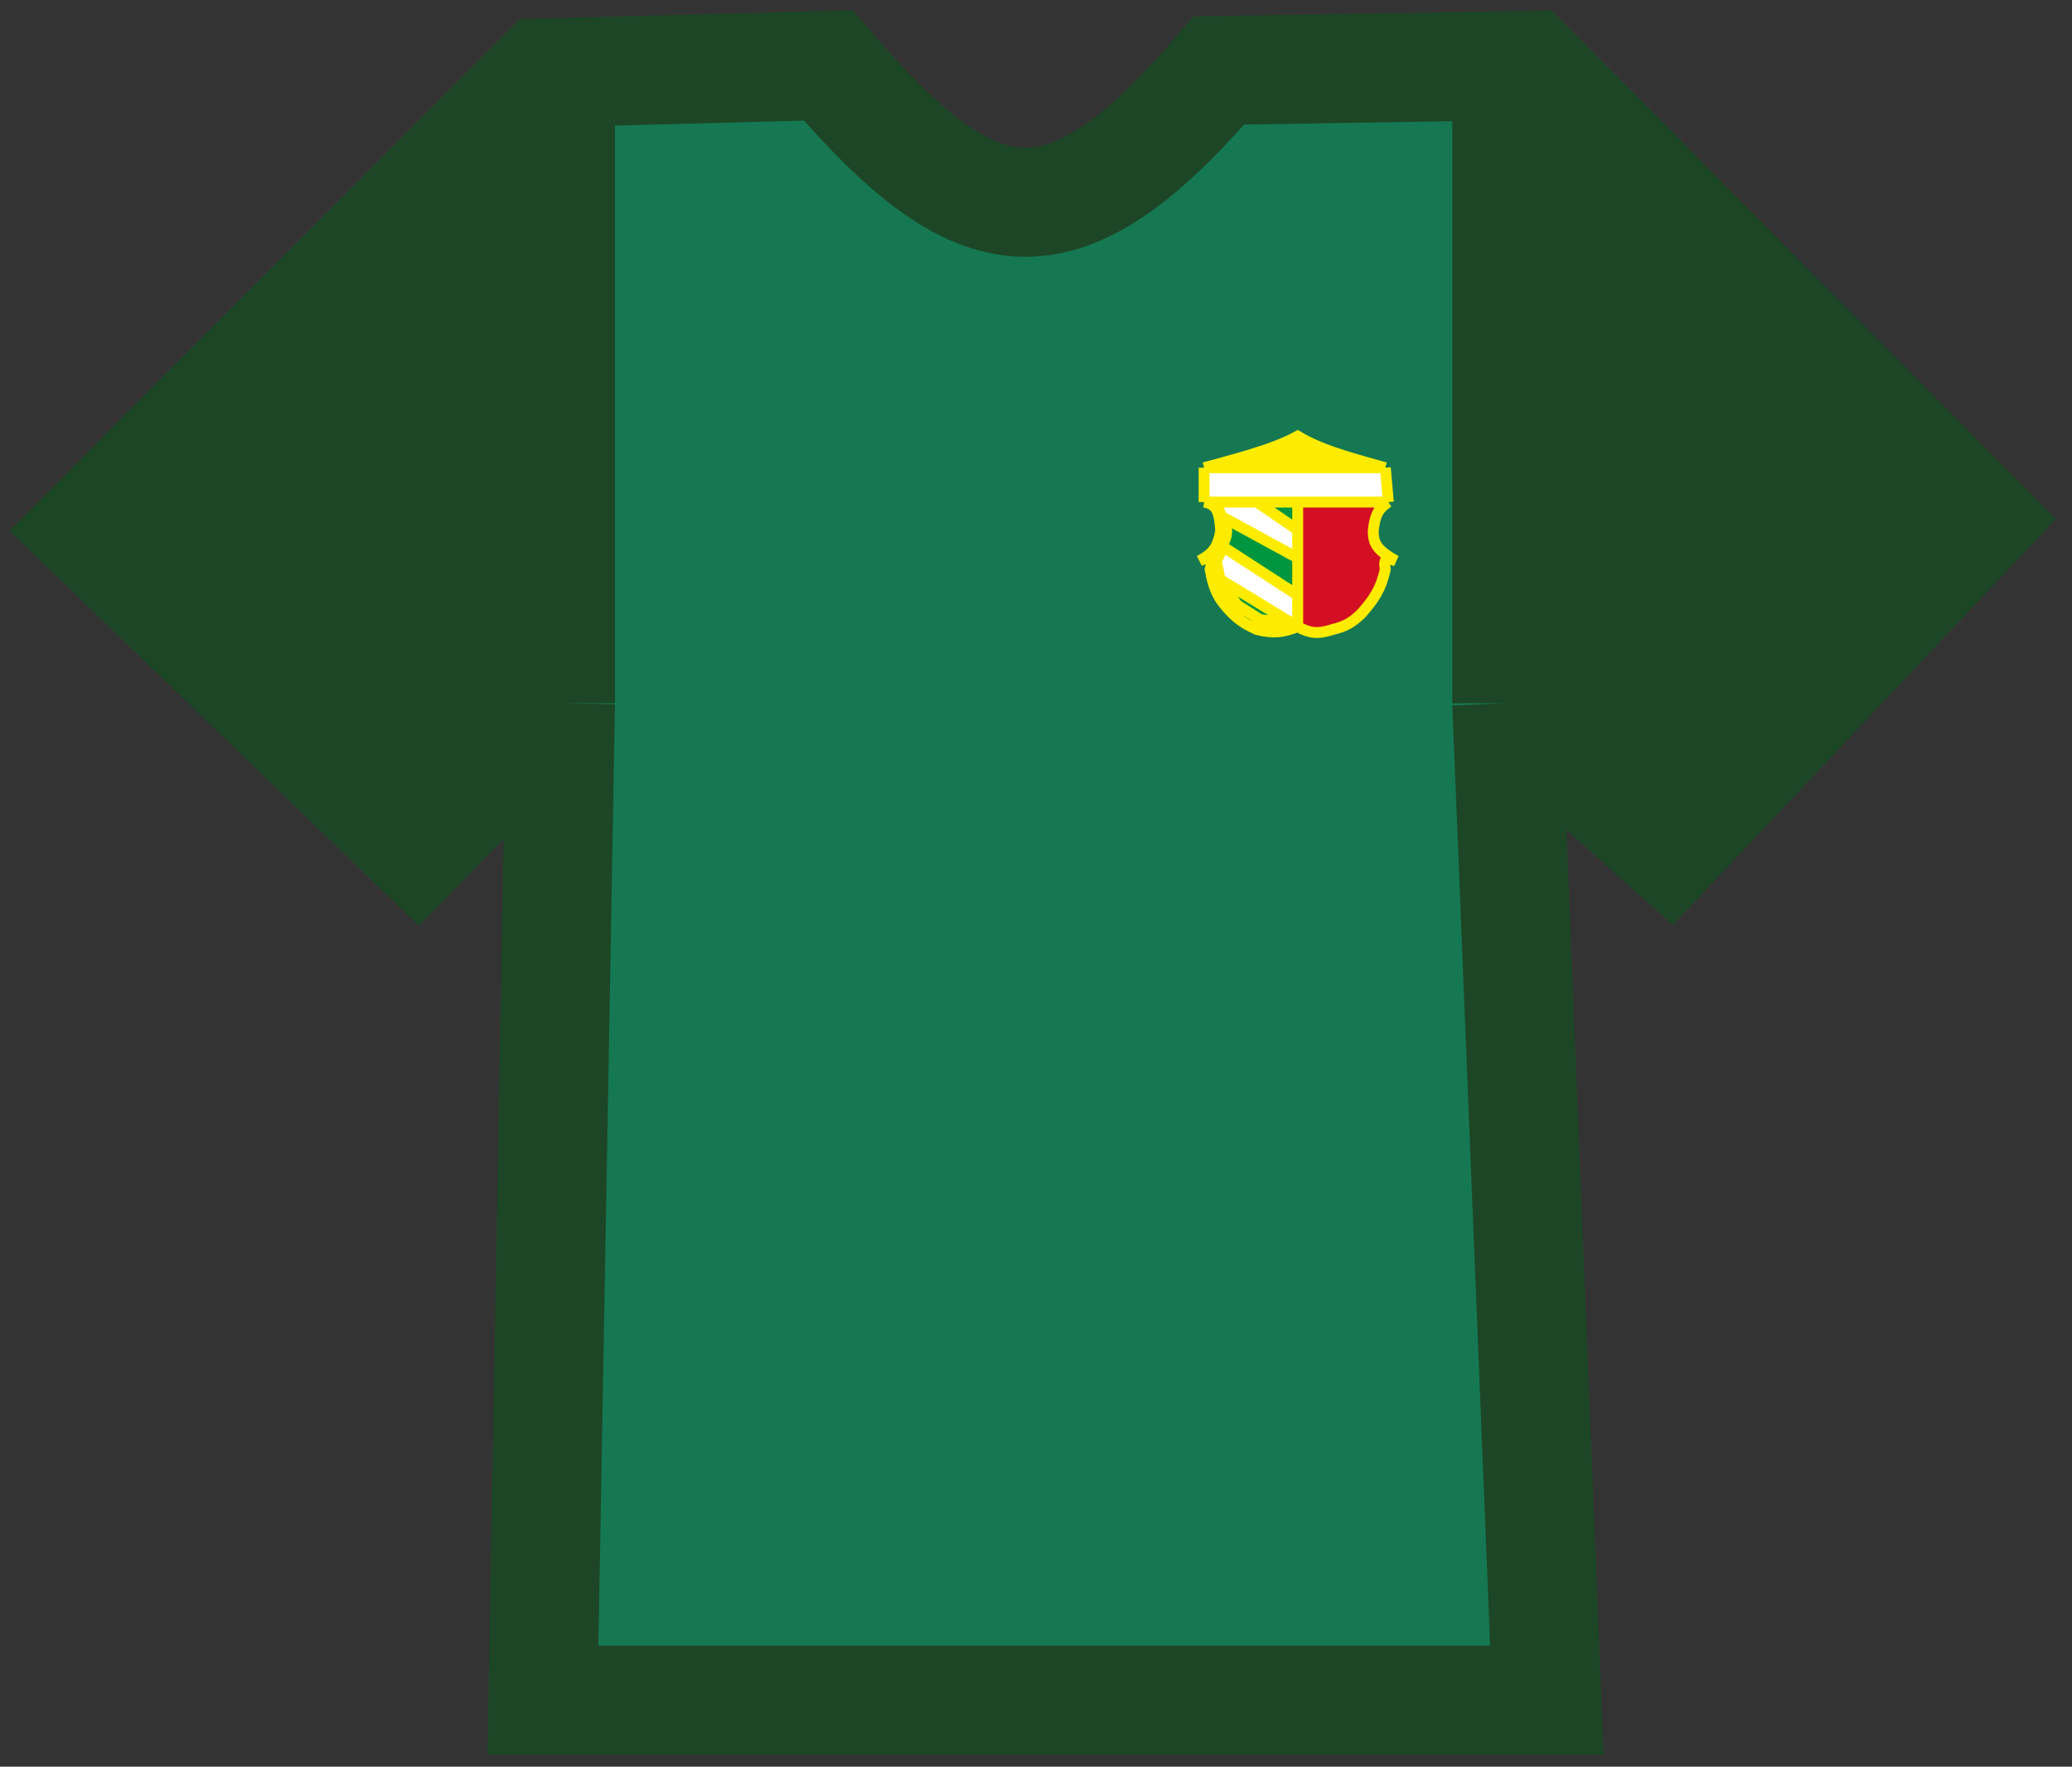 <svg width="95" height="81" viewBox="0 0 95 81" fill="none" xmlns="http://www.w3.org/2000/svg">
<rect x="0" y="0" width="95" height="81" fill="#333333" stroke="none"/>
<path d="M24.892 3.345L4 24.299L19.153 38.92L25.696 32.243V3.324L24.892 3.345Z" fill="#1D4626"/>
<path d="M90.783 23.838L70.121 3L69.087 3.017V32.243L76.549 38.92L90.783 23.838Z" fill="#1D4626"/>
<path d="M55.886 3.23C48.741 11.6 44.831 11.041 37.979 3L25.696 3.324V32.243L24.892 77.949H70.924L69.087 32.243V3.017L55.886 3.23Z" fill="#1D4626"/>
<path d="M55.886 3.23C48.741 11.6 44.831 11.041 37.979 3L25.696 3.324V32.243L24.892 77.949H70.924L69.087 32.243V3.017L55.886 3.23Z" fill="#157852"/>
<path d="M69.087 32.243L76.549 38.92L90.783 23.838L70.121 3L69.087 3.017M69.087 32.243L70.924 77.949H24.892L25.696 32.243M69.087 32.243V3.017M25.696 32.243L19.153 38.92L4 24.299L24.892 3.345L25.696 3.324M25.696 32.243V3.324M25.696 3.324L37.979 3C44.831 11.041 48.741 11.6 55.886 3.23L69.087 3.017" stroke="#1D4626" stroke-width="5"/>
<path d="M59.5 28.734C60.064 29.039 60.417 29.081 61.092 28.865C61.65 28.728 61.956 28.573 62.408 28.143C63.016 27.449 63.307 27.017 63.515 26.107C63.413 25.565 63.602 25.586 64 25.713C63.149 25.231 62.956 24.924 62.962 24.334C63.041 23.68 63.143 23.355 63.654 23.021H59.5V24.301V25.582V27.289V28.734Z" fill="#D40F23"/>
<path d="M55.208 21.445V23.021H55.761H57.631H59.5H63.654L63.515 21.445H55.208Z" fill="white"/>
<path d="M59.5 20C58.565 20.507 57.486 20.835 55.208 21.445H63.515C61.519 20.893 60.476 20.582 59.5 20Z" fill="#FEEC00"/>
<path d="M59.5 23.021H57.631L59.5 24.301V23.021Z" fill="#00963F"/>
<path d="M56.246 24.334C56.23 24.61 56.187 24.762 56.004 25.024L59.5 27.289V25.582L56.004 23.677L56.246 24.334Z" fill="#00963F"/>
<path d="M55.969 26.698L56.731 27.749L57.769 28.406L58.739 28.537L59.5 28.734L55.941 26.567L55.969 26.698Z" fill="#00963F"/>
<path d="M55.761 23.021L56.004 23.677L59.5 25.582V24.301L57.631 23.021H55.761Z" fill="white"/>
<path d="M55.761 25.713L55.941 26.567L59.5 28.734V27.289L56.004 25.024C56.05 25.162 55.973 25.334 55.761 25.713Z" fill="white"/>
<path d="M55.208 21.445C57.486 20.835 58.565 20.507 59.5 20C60.476 20.582 61.519 20.893 63.515 21.445M55.208 21.445V23.021M55.208 21.445H63.515M55.208 23.021C55.77 23.117 55.909 23.426 55.969 24.334C55.822 25.175 55.549 25.399 55 25.713C55.568 25.459 55.618 25.532 55.485 26.107C55.667 27.15 55.938 27.547 56.523 28.143C56.887 28.481 57.142 28.64 57.631 28.865C58.423 29.059 58.822 28.988 59.5 28.734M55.208 23.021H55.761M59.5 28.734C60.064 29.039 60.417 29.081 61.092 28.865C61.65 28.728 61.956 28.573 62.408 28.143C63.016 27.449 63.307 27.017 63.515 26.107C63.413 25.565 63.602 25.586 64 25.713C63.149 25.231 62.956 24.924 62.962 24.334C63.041 23.68 63.143 23.355 63.654 23.021M59.5 28.734L58.739 28.537L57.769 28.406L56.731 27.749L55.969 26.698L55.941 26.567M59.5 28.734L55.941 26.567M59.5 28.734V27.289M63.654 23.021L63.515 21.445M63.654 23.021H59.5M59.5 23.021H57.631M59.5 23.021V24.301M55.761 23.021L56.004 23.677M55.761 23.021H57.631M55.941 26.567L55.761 25.713C55.973 25.334 56.05 25.162 56.004 25.024M56.004 25.024C56.187 24.762 56.23 24.61 56.246 24.334L56.004 23.677M56.004 25.024L59.5 27.289M59.5 27.289V25.582M59.5 25.582L56.004 23.677M59.5 25.582V24.301M57.631 23.021L59.5 24.301" stroke="#FEEC00" stroke-width="0.5"/>
</svg>
